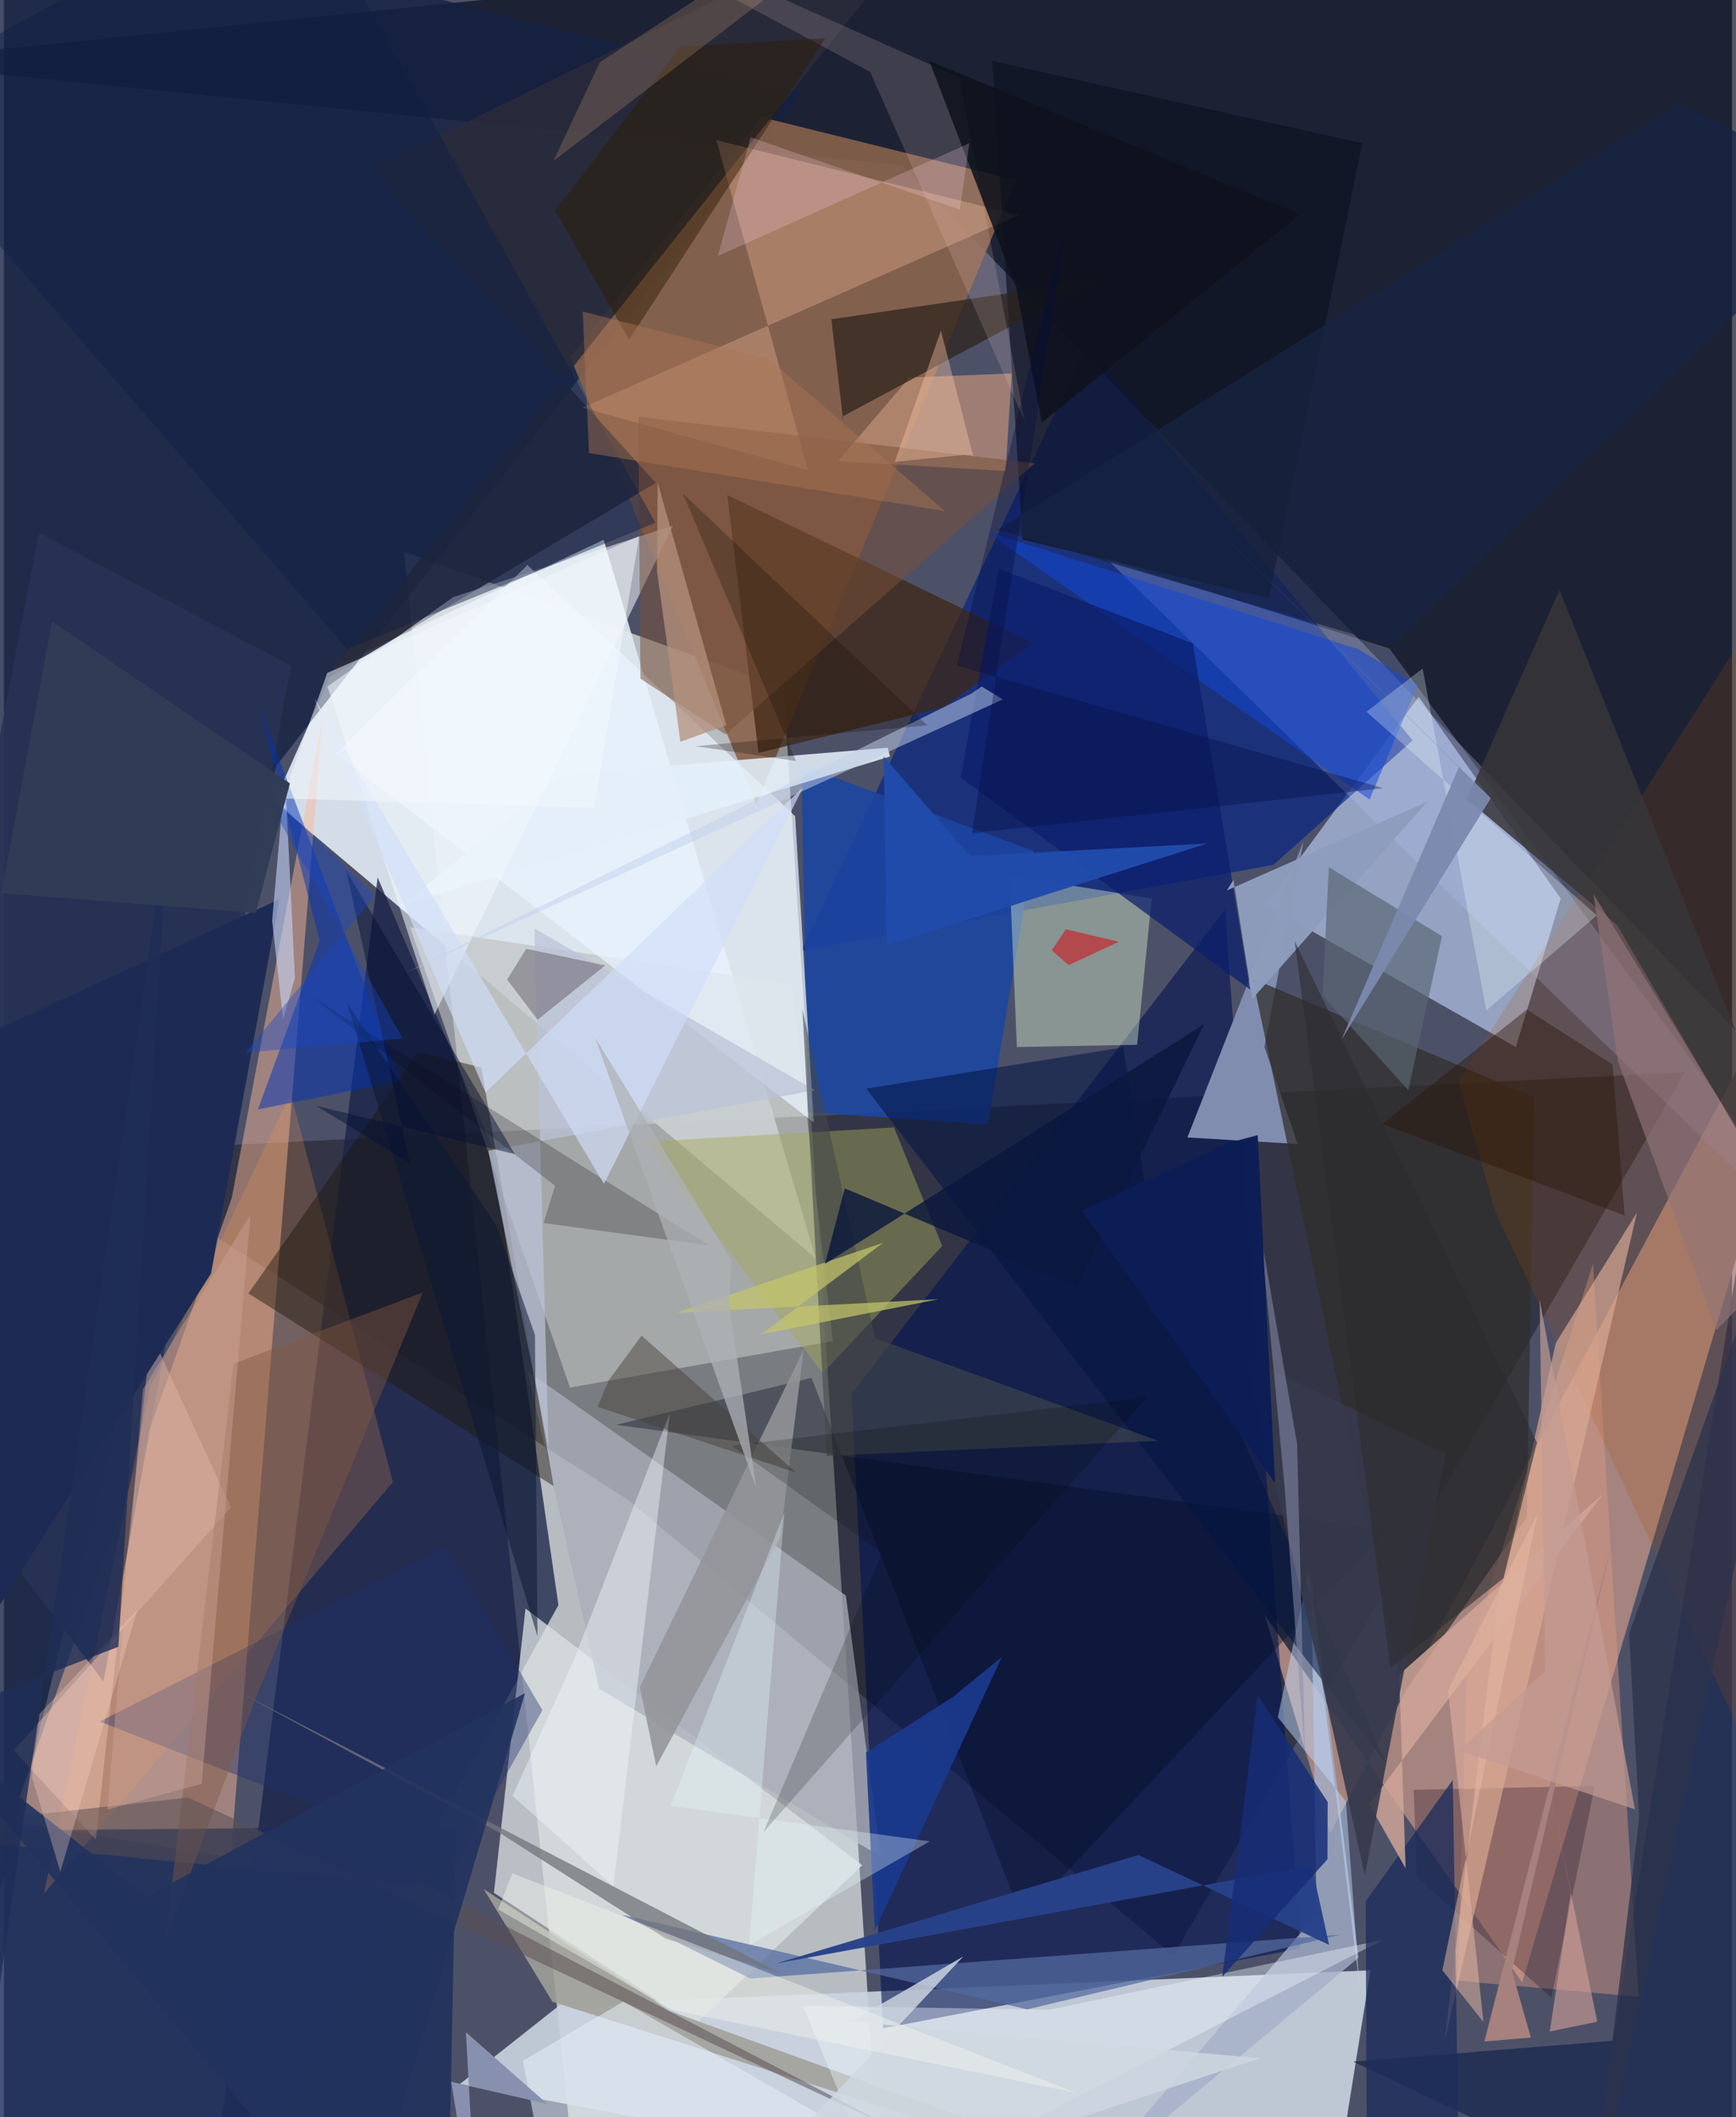 <svg xmlns="http://www.w3.org/2000/svg" width="228" height="278" viewBox="0 0 836 1024"><path fill="#4d5168" d="M0 0h836v1024H0z"/><path fill="#ebf1ed" fill-opacity=".667" d="M423.866 1058.254l-149.123-19.051-81.28-772.33 183.675 65.747z"/><path fill="#c9d3e0" fill-opacity=".902" d="M639.788 1086l21.285-133.045L268.95 969.72l-48.475 38.32z"/><path fill="#070e1e" fill-opacity=".69" d="M837.956-62l9.975 571.022L434.689 79.946-62 29.97z"/><path fill="#000003" fill-opacity=".341" d="M813.238 518.606L38.565 557.312l262.663 167.659 264.543 220.846z"/><path fill="#dfe9f2" fill-opacity=".922" d="M130.817 387.76l29.192-65.425 130.127-61.271 102.581 347.564z"/><path fill="#152142" fill-opacity=".796" d="M-31.08-62l20.956 1009.979 141.972-577.666L386.571 44.35z"/><path fill="#a6847f" fill-opacity=".996" d="M734.49 958.819L898 405.725 641.545 886.684l-31.689-105.58z"/><path fill="#adbddf" fill-opacity=".745" d="M731.412 506.426l21.696-71.842-68.697-97.555-74.118 100.565z"/><path fill="#fab897" fill-opacity=".482" d="M110.211 579.425l43.99-232.532-44.549 551.577L3.313 880.982z"/><path fill="#182347" fill-opacity=".761" d="M97.817 1086l82.968-661.611L236.067 554.1l32.153 222.223z"/><path fill="#89624b" fill-opacity=".894" d="M366.639 56.74l-92.724 115.951 89.992 216.218L489.473 87.118z"/><path fill="#002186" fill-opacity=".643" d="M681.48 358.086l-157.8-190.68-138.06 292.523 228.52-41.611z"/><path fill="#001150" fill-opacity=".588" d="M590.682 439.96l36.634 502.381-202.045 38.707-15.235-306.787z"/><path fill="#bdc1bf" fill-opacity=".639" d="M381.052 475.952l-184.599-27.449 77.38 222.614 127.152-22.474z"/><path fill="#d9dedf" fill-opacity=".773" d="M415.254 902.138l-80.955 77.178-97.263-63.818 15.268-137.521z"/><path fill="#828eb0" fill-opacity=".996" d="M609.76 506.342l16.117 46.972-53.363-3.164 56.165-143.333z"/><path fill="#1c2d5a" fill-opacity=".82" d="M-41.768 885.769L-62 1026.453l276.812 51.451 3.957-194.596z"/><path fill="#3e2612" fill-opacity=".725" d="M498.127 310.99L454.21 342.2l-89.17 21.936-15.112-124.742z"/><path fill="#1c45a2" fill-opacity=".882" d="M385.773 370.096l3.029 167.922 87.226 5.716 22.007-132.176z"/><path fill="#e9ffd6" fill-opacity=".388" d="M548.195 505.33l-58.163 1.081-3.531-82.965 68.728 11.131z"/><path fill="#0e1321" fill-opacity=".675" d="M492.813 261.019L478.096 29.42l179.073 39.817-45.241 220.043z"/><path fill="#2a2b3b" fill-opacity=".894" d="M315.332 233.555L177.618 81.629 462.374-57.858l-307.807 387.2z"/><path fill="#e9f4ff" fill-opacity=".714" d="M253.21 273.28l129.538 121.465 8.988 148.166-231.02-178.495z"/><path fill="#202d52" fill-opacity=".878" d="M888.126 301.244L778.418 987.055l-125.589 10.101L840.317 1086z"/><path fill="#302d2b" fill-opacity=".718" d="M740.369 530.677l-136.255-57.345 72.639 346.22 59.895-85.731z"/><path fill="#bdc8ff" fill-opacity=".247" d="M533.738 270.567l136.489 43.064L898 624.214l-225.935-218.33z"/><path fill="#dc9d85" fill-opacity=".431" d="M707.859 802.482l-4.56 155.532 87.524 7.734L768.74 611.11z"/><path fill="#a4b0c9" fill-opacity=".78" d="M523.013 1056.843l112.03-130.998-2.659-162.442 22.896 183.5z"/><path fill="#ffc29f" fill-opacity=".31" d="M279.788 197.18L490.88 104 344.637 67.804l44.362 159.661z"/><path fill="#a4a957" fill-opacity=".459" d="M430.57 545.3l-120.534 6.983 86.06 111.843L453.9 602.66z"/><path fill="#273355" fill-opacity=".898" d="M138.873 321.941L48.128 813.323-62 668.28l78.87-410.627z"/><path fill="#ff9f4e" fill-opacity=".212" d="M19.365 915.794L70.62 671.303l68.106-142.355 49.424 187.869z"/><path fill="#e3eef9" fill-opacity=".875" d="M427.577 361.656l-157.03 12.973L192.1 438.1l236.54-72.219z"/><path fill="#aaaeb9" fill-opacity=".765" d="M287.967 816.841l136.211 81.152-16.902-126.297-153.934-108.528z"/><path fill="#1d170d" fill-opacity=".455" d="M230.92 516.289l34.995 202.5-147.655-93.228 82.088-116.815z"/><path fill="#c0917a" fill-opacity=".702" d="M438.06 182.594l49.457-1.973-2.95 47.199-81.122-4.757z"/><path fill="#b04f00" fill-opacity=".18" d="M703.695 522.965l17.475 62.454L898 961.066V219.92z"/><path fill="#f2f8fd" fill-opacity=".545" d="M217.376 288.776l-60.865 43.273 51.794 158.636 115.368-236.464z"/><path fill="#150117" fill-opacity=".263" d="M769.628 863.81l-87.632 1.86 1.49 42.191 65.128 58.427z"/><path fill="#dbab94" fill-opacity=".663" d="M750.752 649.478l-28.298 126.917-25.59 211.12 93.132-401.025z"/><path fill="#536aa0" fill-opacity=".725" d="M298.995 926.103l62.124 30.846 285.47-21.21-151.533 36.108z"/><path fill="#2e221c" fill-opacity=".733" d="M406.05 203.977l-5.783-49.569 127.96-18.717-122.735 65.856z"/><path fill="#0131b6" fill-opacity=".498" d="M152.736 455.022l-29.902 81.59 68.893-13.848-68.122-180.813z"/><path fill="#f8cdbe" fill-opacity=".376" d="M4.72 846.607l39.73 43.139 26.776-244.532 38.583 83.946z"/><path fill="#000b21" fill-opacity=".357" d="M492.712 928.197L669.39 739.87l-373.268-50.73 94.575-22.703z"/><path fill="#a0a19a" fill-opacity=".878" d="M232.107 913.705l89.968 58.926L635.422 1086l-370.07-117.816z"/><path fill="#f2faff" fill-opacity=".384" d="M386.544 970.143l119.27 1.878 161.388-33.816-242.336 124.324z"/><path fill="#785038" fill-opacity=".518" d="M349.102 355.256l-41.19-27.004-1.007-126.677 191.788 22.545z"/><path fill="#1147d8" fill-opacity=".529" d="M683.933 331.417l-28.784-17.486-180.205-56.955 185.706 129.74z"/><path fill="#1e2d5b" fill-opacity=".761" d="M704.425 1086l-44.948-3.125-.713-163.34 42.144-58.625z"/><path fill="#1d2b54" d="M100.175 615.958L-23.191 809.447l-28.488-289.231 184.97-85.307z"/><path fill="#0a1d6c" fill-opacity=".722" d="M575.082 311.189l27.82 167.483L462.783 376.09l18.44-100.993z"/><path fill="#c5dcfc" fill-opacity=".471" d="M616.255 830.59l14.872-70.572 24.861 202.558-6.814-91.465z"/><path fill="#373638" fill-opacity=".843" d="M707.766 386.544l72.627 60.878L898 648.958 752.52 285.363z"/><path fill="#8e9cbd" fill-opacity=".98" d="M594.775 425.563l-3.144 5.111 96.986-42.92-84.716 95.388z"/><path fill="#d1a698" fill-opacity=".824" d="M660.424 872.604l17.661 31.067-3.14-93.737 98.638-87.353z"/><path fill="#021443" fill-opacity=".549" d="M541.52 506.54l14.3 90.923 112.493 254.795L417.14 526.552z"/><path fill="#1e306b" fill-opacity=".392" d="M219.372 900.283L46.317 832.642l167.625-84.882 46.543 79.393z"/><path fill="#363a4b" fill-opacity=".906" d="M600.517 656.809l35.799 150.385 22.036 99.85 39.164-204.124z"/><path fill="#c6d3f6" fill-opacity=".6" d="M129.734 445.41l5.317 47.643 5.71-20.033-4.795-98.36z"/><path fill="#28428a" fill-opacity=".969" d="M548.85 897.188l92.22 43.496-8.432-38.417-259.026 47.37z"/><path fill="#1a3a8d" fill-opacity=".922" d="M417.007 847.64l42.18-26.965 23.598-19.276-61.501 132.355z"/><path fill="#5a6573" fill-opacity=".671" d="M637.893 481.448l3.05-61.971 54.736 33.295-16.315 74.521z"/><path fill="#bbc3d7" fill-opacity=".725" d="M256.585 449.069l6.873 251.266-29.142-143.765 157.967-29.246z"/><path fill="#050008" fill-opacity=".224" d="M266.605 573.48l-117.54-91.218L341.176 602.42l-80.14-10.889z"/><path fill="#fcd5cf" fill-opacity=".157" d="M419.034 34.782L239.086-62l223.068 99.48 31.689 166.355z"/><path fill="#f1f9ff" fill-opacity=".424" d="M275.73 802.795l-29.678 65.799 48.77 43.746 27.325-228.852z"/><path fill="#825742" fill-opacity=".427" d="M202.636 625.115l-91.547 34.434-33.058 279.018 43.692-117.058z"/><path fill="#d0def8" fill-opacity=".663" d="M232.942 528.347l153.793-147.74L290.253 572.6 150.201 337.805z"/><path fill="#44484b" fill-opacity=".596" d="M398.04 704.172l160.26-7.316-136.855-49.633-35.194-159.135z"/><path fill="#e6f0f7" fill-opacity=".529" d="M268.159 1086h236.325L299.676 968.106l-48.62 28.634z"/><path fill="#0f121c" fill-opacity=".859" d="M627.034 103.645L502.019 204.441l-12.442-65.736-41.919-109.214z"/><path fill="#f1ffff" fill-opacity=".275" d="M686.315 323.318L717.1 488.74l53.46-46.004-111.443-98.493z"/><path fill="#d3a098" fill-opacity=".608" d="M758.06 915.27l-10.248 67.313 22.95-4.75-41.285-202.381z"/><path fill="#2e1b01" fill-opacity=".451" d="M302.412 164.263l94.854-145.739-70.208 4.033-60.333 79.362z"/><path fill="#172444" fill-opacity=".714" d="M898 93.585l-226.485 218.66-190.625-56.048 329.306-206.12z"/><path fill="#898fb0" fill-opacity=".525" d="M619.677 720.767l-11.508-122.69 17.394 99.985 3.938 152.858z"/><path fill="#3c313e" fill-opacity=".353" d="M243.423 473.799l14.746 19.404 32.655-26.253-38.133-8.056z"/><path fill="#939499" fill-opacity=".875" d="M386.896 652.72l-11.312 90.74-60.03 110.781-7.941-38.324z"/><path fill="#e9f9ff" fill-opacity=".322" d="M360.418 940.876l17.169-209.434-55.074 142.01 125.356 17.151z"/><path fill="#5a4e52" fill-opacity=".529" d="M206.457 912.597L-62 886.18l151.185-16.796 345.847 162.373z"/><path fill="#2b1407" fill-opacity=".412" d="M736.734 488.27l-69.912 55.398 117.23 44.22-5.886-73.061z"/><path fill="#454038" fill-opacity=".463" d="M383.405 712.326l-74.96-66.33-15.76 21.443-5.571 12.959z"/><path fill="#72757b" fill-opacity=".769" d="M320.16 937.707l55.73 16.792-264.246-137.19 128.217 69.24z"/><path fill="#c2d0eb" fill-opacity=".51" d="M473.008 332.044l-4.936 3.391L194.656 470.43l288.537-132.146z"/><path fill="#c3c46b" fill-opacity=".722" d="M325.319 634.985l126.791-6.604-85.817 16.99 59.047-44.302z"/><path fill="#162d76" fill-opacity=".839" d="M589.384 956.093l50.88-56.844.114-27.662-33.877-51.748z"/><path fill="#d1a699" fill-opacity=".412" d="M95.66 862.75l23.596-275.15-52.076 84.486-17.153 203.131z"/><path fill="#0e1e44" fill-opacity=".447" d="M315.18 252.873L140.086-62-62 49.25l228.08 264.743z"/><path fill="#8791af" d="M223.475 982.918L229.209 1086l-12.842-79.12 46.577 10.776z"/><path fill="#0a173d" fill-opacity=".816" d="M580.608 495.38l-61.52 126.813-112.32-47.435-9.558 36.51z"/><path fill="#cfd8e1" fill-opacity=".812" d="M333.39 1086l130.708-139.728-54.403 31.545 197.914 17.677z"/><path fill="#e6b7a3" fill-opacity=".518" d="M698.59 817.543l43.374-85.5-46.114 220.904 19.89 25.048z"/><path fill="#947477" fill-opacity=".639" d="M780.755 513.2l47.681 130.08 43.114-43.398L769 432.462z"/><path fill="#febd80" fill-opacity=".192" d="M288.273 30.132l-22.49 47.753L417.124-37.93 429.27-62z"/><path fill="#fed6ea" fill-opacity=".227" d="M462.427 101.39L361.225 66.387l-15.876 57.435 121.692-54.571z"/><path fill="#0a1734" fill-opacity=".525" d="M166.04 485.191l92.053 306.191-1.212-145.673-18.511-52.684z"/><path fill="#030a03" fill-opacity=".184" d="M553.061 675.71L367.446 886.106l57.339-134.95-72.647-51.96z"/><path fill="#b4917d" fill-opacity=".753" d="M315.934 276.183l.293-42.843 33.214 117.462-22.199 7.993z"/><path fill="#2d334b" fill-opacity=".773" d="M766.184 1086L898 477.038l-111.796 312.97 4.88 89.387z"/><path fill="#214bab" fill-opacity=".988" d="M467.377 414.046l-41.805-48.135 1.606 91.272L582.11 407.97z"/><path fill="#a7827e" fill-opacity=".98" d="M716.177 987.403l62.686-245.17-49.361 211.073 9.18 32.185z"/><path fill="#f3f5ec" fill-opacity=".424" d="M245.91 905.995l272.866 106.234-195.698-40.136-83.95-48.586z"/><path fill="#ad7755" fill-opacity=".443" d="M283.033 219.132l-3.043-68.43 90.005 22.914 85.314 73.615z"/><path fill="#030f32" fill-opacity=".463" d="M151.02 534.839l96.104 23.368-81.4-136.81 30.593 141.081z"/><path fill="#1548c7" fill-opacity=".396" d="M122.343 377.719l57.075 55.586-62.575 75.793 76.076-6.804z"/><path fill="#140e04" fill-opacity=".267" d="M446.691 350.847l-118.293-112.22L383.12 368.06l-48.668-7.157z"/><path fill="#21325e" fill-opacity=".898" d="M68.942 917.33l-110.477-86.636L172.495 1086l79.595-267.1z"/><path fill="#afb1b6" fill-opacity=".733" d="M285.928 501.746L363.9 719.53l-13.117-88.704 1.126-21.2z"/><path fill="#030d3f" fill-opacity=".353" d="M461.022 321.861l54.56-223.23-47.358 304.376 199.008-21.777z"/><path fill="#f4fafd" fill-opacity=".506" d="M134.666 386.19l150.865 4.44 21.771-131.358L156.4 325.473z"/><path fill="#ffd5c7" fill-opacity=".306" d="M27.276 905.293l-13.705-45.71 3.586-30.6 47.355-50.275z"/><path fill="#1f2e56" fill-opacity=".8" d="M-40.538 833.453l26.88 206.797 93.396-645.36-24.4 401.601z"/><path fill="#d70810" fill-opacity=".537" d="M506.905 459.634l6.822-10.153 25.701 5.999-24.393 11.335z"/><path fill="#313c56" fill-opacity=".992" d="M121.81 441.609l-123.105-9.577 24.551-131.457 115.075 78.332z"/><path fill="#fec8ab" fill-opacity=".384" d="M468.839 220.401l-4.153-.4-33.782 3.346 22.38-63.414z"/><path fill="#2d2d30" fill-opacity=".596" d="M624.406 455.157l117.216 242.517-16.126 65.589L670.74 806.7z"/><path fill="#c39b94" fill-opacity=".698" d="M745.594 808.18l-2.661-179.57 46.089 246.517-85.15-28.447z"/><path fill="#7b89ae" fill-opacity=".941" d="M647.083 502.805l56.784-131.75L588.484 257.41l130.817 128.62z"/><path fill="#0d1d57" fill-opacity=".973" d="M606.515 549.032l-13.512 3.56-71.606 32.765 93.551 132.067z"/></svg>